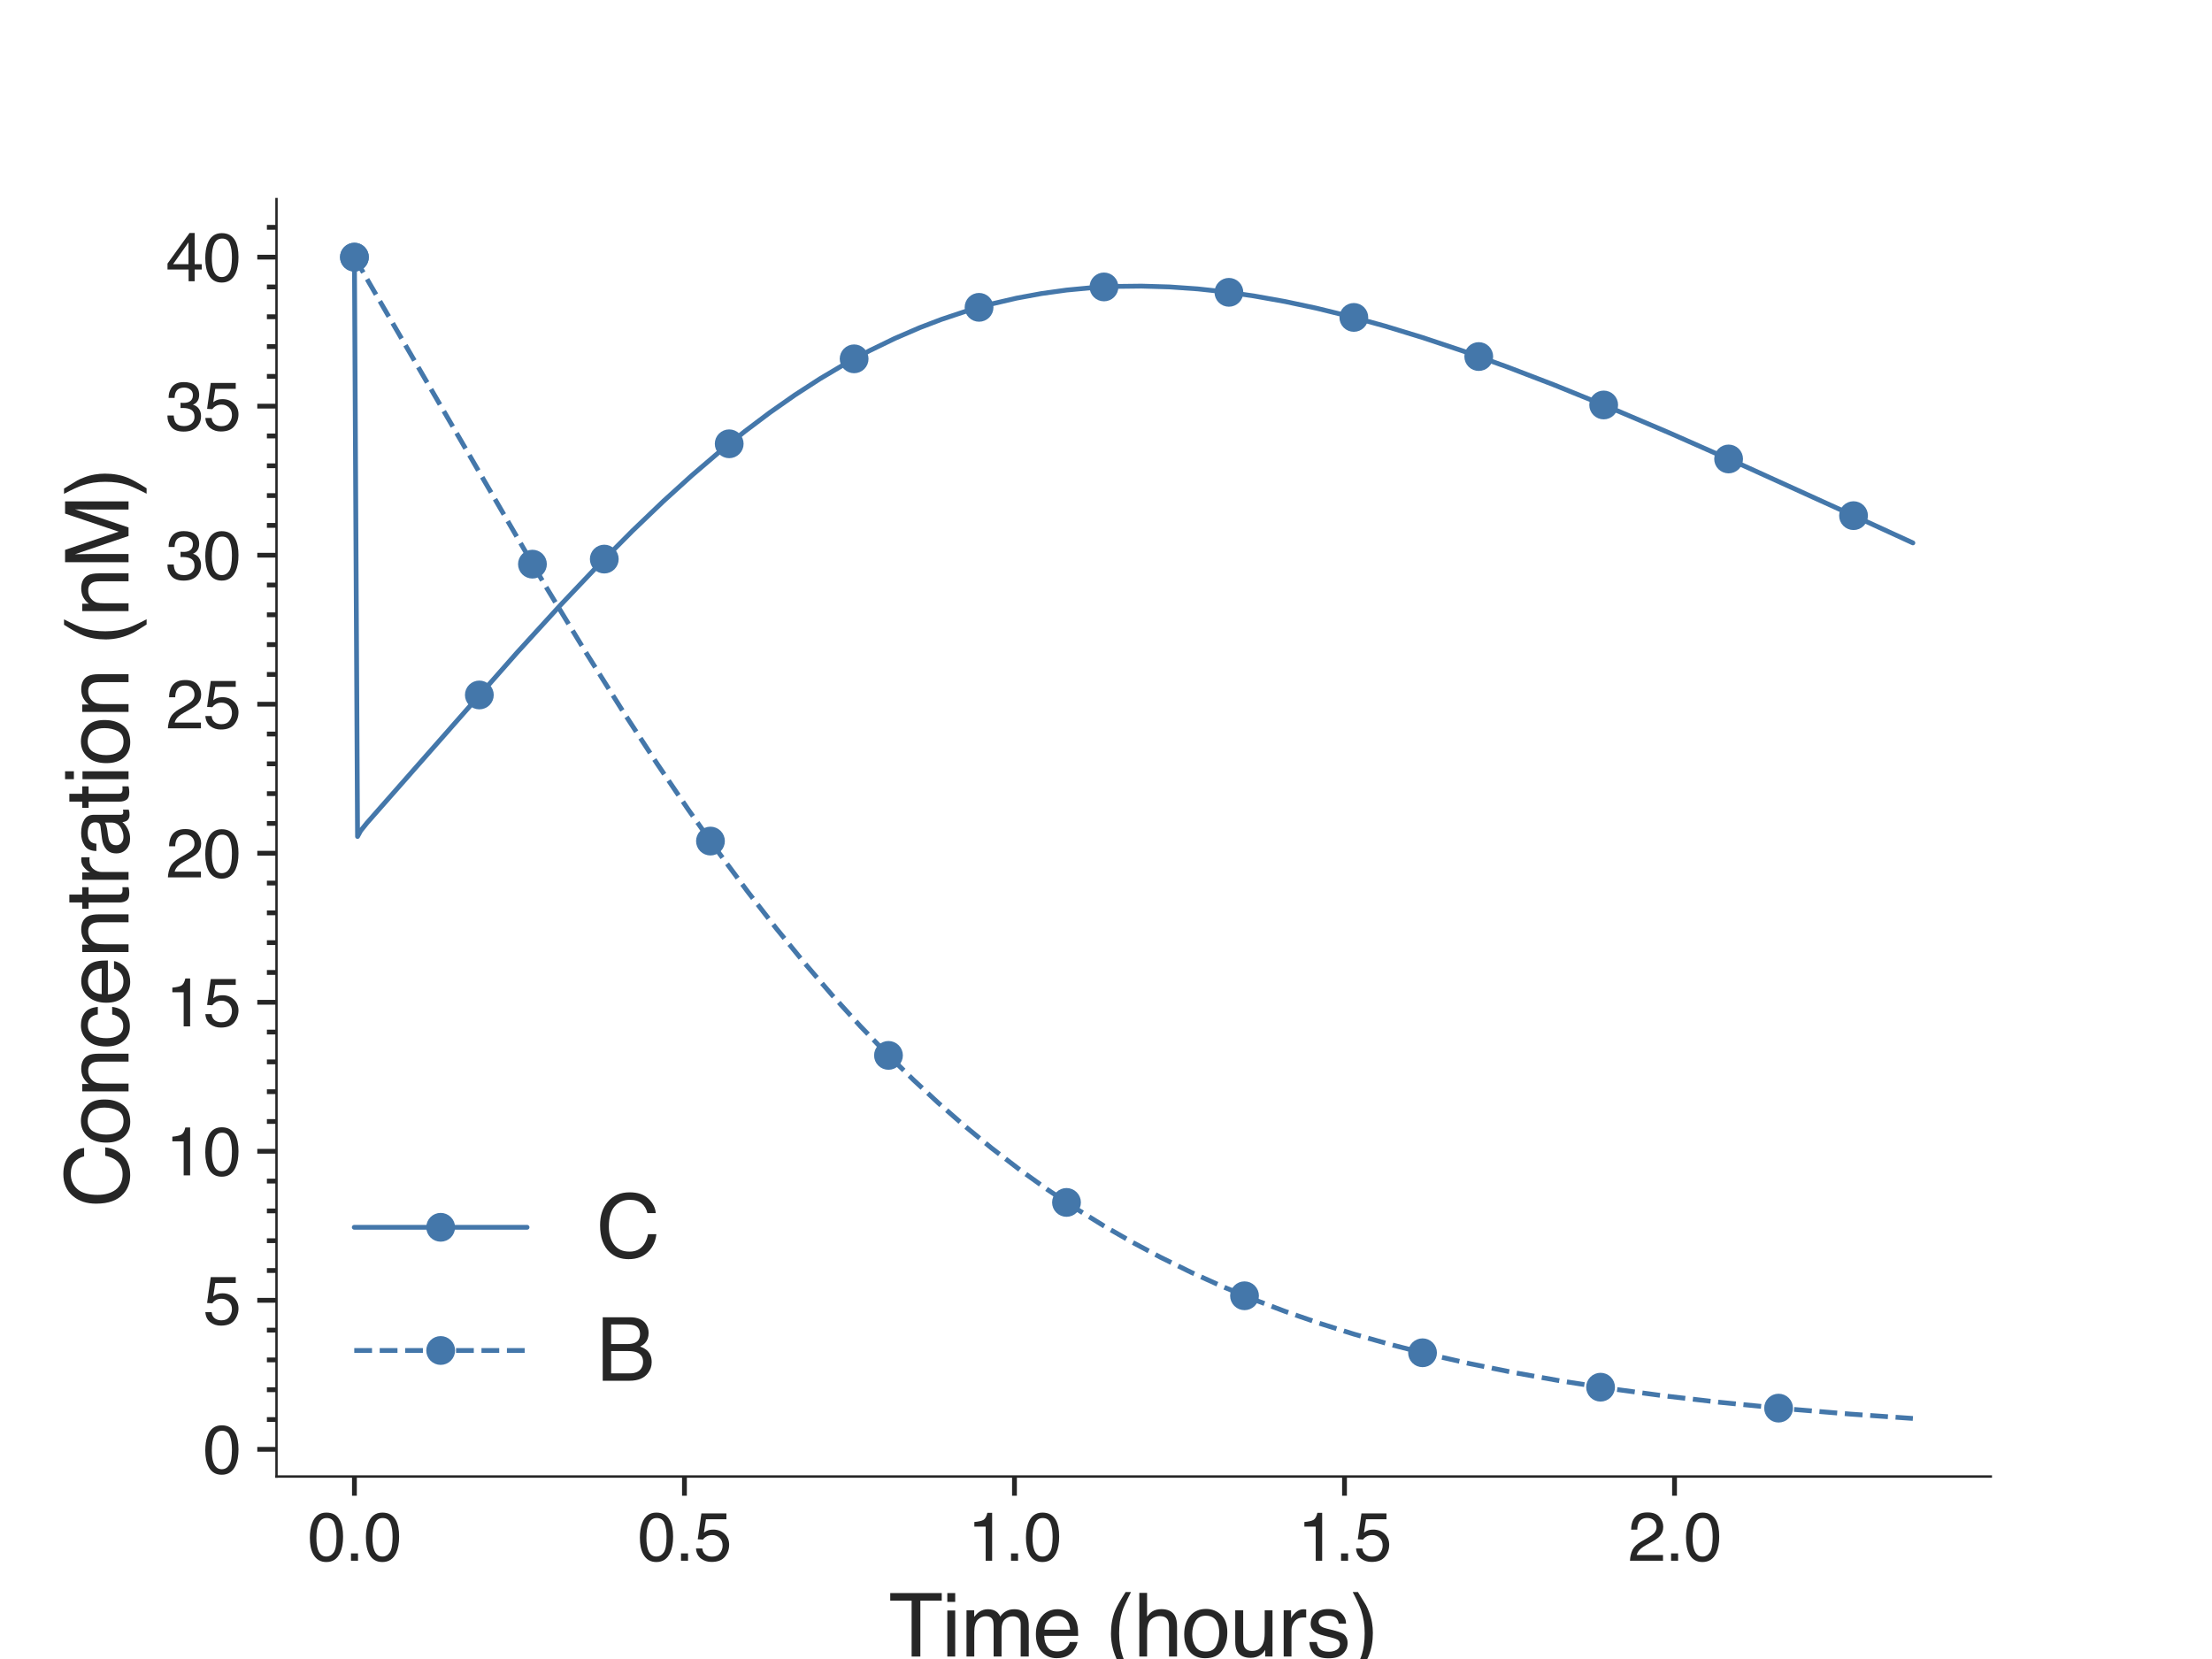 <?xml version="1.0" encoding="utf-8" standalone="no"?>
<!DOCTYPE svg PUBLIC "-//W3C//DTD SVG 1.1//EN"
  "http://www.w3.org/Graphics/SVG/1.1/DTD/svg11.dtd">
<svg xmlns:xlink="http://www.w3.org/1999/xlink" width="460.8pt" height="345.6pt" viewBox="0 0 460.8 345.6" xmlns="http://www.w3.org/2000/svg" version="1.1">
 <defs>
  <style type="text/css">*{stroke-linejoin: round; stroke-linecap: butt}</style>
 </defs>
 <g id="figure_1">
  <g id="patch_1">
   <path d="M 0 345.6 
L 460.8 345.6 
L 460.8 0 
L 0 0 
z
" style="fill: #ffffff"/>
  </g>
  <g id="axes_1">
   <g id="patch_2">
    <path d="M 57.6 307.584 
L 414.72 307.584 
L 414.72 41.472 
L 57.6 41.472 
z
" style="fill: #ffffff"/>
   </g>
   <g id="matplotlib.axis_1">
    <g id="xtick_1">
     <g id="line2d_1">
      <defs>
       <path id="mc08c2afbec" d="M 0 0 
L 0 4 
" style="stroke: #262626"/>
      </defs>
      <g>
       <use xlink:href="#mc08c2afbec" x="73.833" y="307.584" style="fill: #262626; stroke: #262626"/>
      </g>
     </g>
     <g id="text_1">
      <!-- 0.0 -->
      <g style="fill: #262626" transform="translate(64.103 325.127)scale(0.14 -0.14)">
       <defs>
        <path id="Helvetica-30" d="M 1731 4475 
Q 2600 4475 2988 3759 
Q 3288 3206 3288 2244 
Q 3288 1331 3016 734 
Q 2622 -122 1728 -122 
Q 922 -122 528 578 
Q 200 1163 200 2147 
Q 200 2909 397 3456 
Q 766 4475 1731 4475 
z
M 1725 391 
Q 2163 391 2422 778 
Q 2681 1166 2681 2222 
Q 2681 2984 2493 3476 
Q 2306 3969 1766 3969 
Q 1269 3969 1039 3501 
Q 809 3034 809 2125 
Q 809 1441 956 1025 
Q 1181 391 1725 391 
z
" transform="scale(0.016)"/>
        <path id="Helvetica-2e" d="M 547 681 
L 1200 681 
L 1200 0 
L 547 0 
L 547 681 
z
" transform="scale(0.016)"/>
       </defs>
       <use xlink:href="#Helvetica-30"/>
       <use xlink:href="#Helvetica-2e" x="55.615"/>
       <use xlink:href="#Helvetica-30" x="83.398"/>
      </g>
     </g>
    </g>
    <g id="xtick_2">
     <g id="line2d_2">
      <g>
       <use xlink:href="#mc08c2afbec" x="142.583" y="307.584" style="fill: #262626; stroke: #262626"/>
      </g>
     </g>
     <g id="text_2">
      <!-- 0.5 -->
      <g style="fill: #262626" transform="translate(132.853 325.127)scale(0.14 -0.14)">
       <defs>
        <path id="Helvetica-35" d="M 791 1141 
Q 847 659 1238 475 
Q 1438 381 1700 381 
Q 2200 381 2440 700 
Q 2681 1019 2681 1406 
Q 2681 1875 2395 2131 
Q 2109 2388 1709 2388 
Q 1419 2388 1211 2275 
Q 1003 2163 856 1963 
L 369 1991 
L 709 4400 
L 3034 4400 
L 3034 3856 
L 1131 3856 
L 941 2613 
Q 1097 2731 1238 2791 
Q 1488 2894 1816 2894 
Q 2431 2894 2859 2497 
Q 3288 2100 3288 1491 
Q 3288 856 2895 371 
Q 2503 -113 1644 -113 
Q 1097 -113 676 195 
Q 256 503 206 1141 
L 791 1141 
z
" transform="scale(0.016)"/>
       </defs>
       <use xlink:href="#Helvetica-30"/>
       <use xlink:href="#Helvetica-2e" x="55.615"/>
       <use xlink:href="#Helvetica-35" x="83.398"/>
      </g>
     </g>
    </g>
    <g id="xtick_3">
     <g id="line2d_3">
      <g>
       <use xlink:href="#mc08c2afbec" x="211.333" y="307.584" style="fill: #262626; stroke: #262626"/>
      </g>
     </g>
     <g id="text_3">
      <!-- 1.0 -->
      <g style="fill: #262626" transform="translate(201.603 325.127)scale(0.14 -0.14)">
       <defs>
        <path id="Helvetica-31" d="M 613 3169 
L 613 3600 
Q 1222 3659 1462 3798 
Q 1703 3938 1822 4456 
L 2266 4456 
L 2266 0 
L 1666 0 
L 1666 3169 
L 613 3169 
z
" transform="scale(0.016)"/>
       </defs>
       <use xlink:href="#Helvetica-31"/>
       <use xlink:href="#Helvetica-2e" x="55.615"/>
       <use xlink:href="#Helvetica-30" x="83.398"/>
      </g>
     </g>
    </g>
    <g id="xtick_4">
     <g id="line2d_4">
      <g>
       <use xlink:href="#mc08c2afbec" x="280.084" y="307.584" style="fill: #262626; stroke: #262626"/>
      </g>
     </g>
     <g id="text_4">
      <!-- 1.5 -->
      <g style="fill: #262626" transform="translate(270.354 325.127)scale(0.14 -0.14)">
       <use xlink:href="#Helvetica-31"/>
       <use xlink:href="#Helvetica-2e" x="55.615"/>
       <use xlink:href="#Helvetica-35" x="83.398"/>
      </g>
     </g>
    </g>
    <g id="xtick_5">
     <g id="line2d_5">
      <g>
       <use xlink:href="#mc08c2afbec" x="348.834" y="307.584" style="fill: #262626; stroke: #262626"/>
      </g>
     </g>
     <g id="text_5">
      <!-- 2.0 -->
      <g style="fill: #262626" transform="translate(339.104 325.127)scale(0.14 -0.14)">
       <defs>
        <path id="Helvetica-32" d="M 200 0 
Q 231 578 439 1006 
Q 647 1434 1250 1784 
L 1850 2131 
Q 2253 2366 2416 2531 
Q 2672 2791 2672 3125 
Q 2672 3516 2437 3745 
Q 2203 3975 1813 3975 
Q 1234 3975 1013 3538 
Q 894 3303 881 2888 
L 309 2888 
Q 319 3472 525 3841 
Q 891 4491 1816 4491 
Q 2584 4491 2939 4075 
Q 3294 3659 3294 3150 
Q 3294 2613 2916 2231 
Q 2697 2009 2131 1694 
L 1703 1456 
Q 1397 1288 1222 1134 
Q 909 863 828 531 
L 3272 531 
L 3272 0 
L 200 0 
z
" transform="scale(0.016)"/>
       </defs>
       <use xlink:href="#Helvetica-32"/>
       <use xlink:href="#Helvetica-2e" x="55.615"/>
       <use xlink:href="#Helvetica-30" x="83.398"/>
      </g>
     </g>
    </g>
    <g id="text_6">
     <!-- Time (hours) -->
     <g style="fill: #262626" transform="translate(185.157 345.089)scale(0.18 -0.18)">
      <defs>
       <path id="Helvetica-54" d="M 3828 4591 
L 3828 4044 
L 2281 4044 
L 2281 0 
L 1650 0 
L 1650 4044 
L 103 4044 
L 103 4591 
L 3828 4591 
z
" transform="scale(0.016)"/>
       <path id="Helvetica-69" d="M 413 3331 
L 984 3331 
L 984 0 
L 413 0 
L 413 3331 
z
M 413 4591 
L 984 4591 
L 984 3953 
L 413 3953 
L 413 4591 
z
" transform="scale(0.016)"/>
       <path id="Helvetica-6d" d="M 413 3347 
L 969 3347 
L 969 2872 
Q 1169 3119 1331 3231 
Q 1609 3422 1963 3422 
Q 2363 3422 2606 3225 
Q 2744 3113 2856 2894 
Q 3044 3163 3297 3292 
Q 3550 3422 3866 3422 
Q 4541 3422 4784 2934 
Q 4916 2672 4916 2228 
L 4916 0 
L 4331 0 
L 4331 2325 
Q 4331 2659 4164 2784 
Q 3997 2909 3756 2909 
Q 3425 2909 3186 2687 
Q 2947 2466 2947 1947 
L 2947 0 
L 2375 0 
L 2375 2184 
Q 2375 2525 2294 2681 
Q 2166 2916 1816 2916 
Q 1497 2916 1236 2669 
Q 975 2422 975 1775 
L 975 0 
L 413 0 
L 413 3347 
z
" transform="scale(0.016)"/>
       <path id="Helvetica-65" d="M 1806 3422 
Q 2163 3422 2497 3255 
Q 2831 3088 3006 2822 
Q 3175 2569 3231 2231 
Q 3281 2000 3281 1494 
L 828 1494 
Q 844 984 1069 676 
Q 1294 369 1766 369 
Q 2206 369 2469 659 
Q 2619 828 2681 1050 
L 3234 1050 
Q 3213 866 3089 639 
Q 2966 413 2813 269 
Q 2556 19 2178 -69 
Q 1975 -119 1719 -119 
Q 1094 -119 659 336 
Q 225 791 225 1609 
Q 225 2416 662 2919 
Q 1100 3422 1806 3422 
z
M 2703 1941 
Q 2669 2306 2544 2525 
Q 2313 2931 1772 2931 
Q 1384 2931 1121 2651 
Q 859 2372 844 1941 
L 2703 1941 
z
M 1753 3428 
L 1753 3428 
z
" transform="scale(0.016)"/>
       <path id="Helvetica-20" transform="scale(0.016)"/>
       <path id="Helvetica-28" d="M 1894 4666 
Q 1403 3713 1256 3263 
Q 1034 2578 1034 1681 
Q 1034 775 1288 25 
Q 1444 -438 1903 -1306 
L 1525 -1306 
Q 1069 -594 959 -397 
Q 850 -200 722 138 
Q 547 600 478 1125 
Q 444 1397 444 1644 
Q 444 2569 734 3291 
Q 919 3750 1503 4666 
L 1894 4666 
z
" transform="scale(0.016)"/>
       <path id="Helvetica-68" d="M 413 4606 
L 975 4606 
L 975 2894 
Q 1175 3147 1334 3250 
Q 1606 3428 2013 3428 
Q 2741 3428 3000 2919 
Q 3141 2641 3141 2147 
L 3141 0 
L 2563 0 
L 2563 2109 
Q 2563 2478 2469 2650 
Q 2316 2925 1894 2925 
Q 1544 2925 1259 2684 
Q 975 2444 975 1775 
L 975 0 
L 413 0 
L 413 4606 
z
" transform="scale(0.016)"/>
       <path id="Helvetica-6f" d="M 1741 363 
Q 2300 363 2508 786 
Q 2716 1209 2716 1728 
Q 2716 2197 2566 2491 
Q 2328 2953 1747 2953 
Q 1231 2953 997 2559 
Q 763 2166 763 1609 
Q 763 1075 997 719 
Q 1231 363 1741 363 
z
M 1763 3444 
Q 2409 3444 2856 3012 
Q 3303 2581 3303 1744 
Q 3303 934 2909 406 
Q 2516 -122 1688 -122 
Q 997 -122 590 345 
Q 184 813 184 1600 
Q 184 2444 612 2944 
Q 1041 3444 1763 3444 
z
M 1744 3428 
L 1744 3428 
z
" transform="scale(0.016)"/>
       <path id="Helvetica-75" d="M 975 3347 
L 975 1125 
Q 975 869 1056 706 
Q 1206 406 1616 406 
Q 2203 406 2416 931 
Q 2531 1213 2531 1703 
L 2531 3347 
L 3094 3347 
L 3094 0 
L 2563 0 
L 2569 494 
Q 2459 303 2297 172 
Q 1975 -91 1516 -91 
Q 800 -91 541 388 
Q 400 644 400 1072 
L 400 3347 
L 975 3347 
z
M 1747 3428 
L 1747 3428 
z
" transform="scale(0.016)"/>
       <path id="Helvetica-72" d="M 428 3347 
L 963 3347 
L 963 2769 
Q 1028 2938 1284 3180 
Q 1541 3422 1875 3422 
Q 1891 3422 1928 3419 
Q 1966 3416 2056 3406 
L 2056 2813 
Q 2006 2822 1964 2825 
Q 1922 2828 1872 2828 
Q 1447 2828 1219 2554 
Q 991 2281 991 1925 
L 991 0 
L 428 0 
L 428 3347 
z
" transform="scale(0.016)"/>
       <path id="Helvetica-73" d="M 747 1050 
Q 772 769 888 619 
Q 1100 347 1625 347 
Q 1938 347 2175 483 
Q 2413 619 2413 903 
Q 2413 1119 2222 1231 
Q 2100 1300 1741 1391 
L 1294 1503 
Q 866 1609 663 1741 
Q 300 1969 300 2372 
Q 300 2847 642 3140 
Q 984 3434 1563 3434 
Q 2319 3434 2653 2991 
Q 2863 2709 2856 2384 
L 2325 2384 
Q 2309 2575 2191 2731 
Q 1997 2953 1519 2953 
Q 1200 2953 1036 2831 
Q 872 2709 872 2509 
Q 872 2291 1088 2159 
Q 1213 2081 1456 2022 
L 1828 1931 
Q 2434 1784 2641 1647 
Q 2969 1431 2969 969 
Q 2969 522 2630 197 
Q 2291 -128 1597 -128 
Q 850 -128 539 211 
Q 228 550 206 1050 
L 747 1050 
z
M 1578 3428 
L 1578 3428 
z
" transform="scale(0.016)"/>
       <path id="Helvetica-29" d="M 222 -1306 
Q 719 -338 863 106 
Q 1081 778 1081 1681 
Q 1081 2584 828 3334 
Q 672 3797 213 4666 
L 591 4666 
Q 1072 3897 1173 3717 
Q 1275 3538 1394 3222 
Q 1544 2831 1608 2450 
Q 1672 2069 1672 1716 
Q 1672 791 1378 66 
Q 1194 -400 613 -1306 
L 222 -1306 
z
" transform="scale(0.016)"/>
      </defs>
      <use xlink:href="#Helvetica-54"/>
      <use xlink:href="#Helvetica-69" x="61.084"/>
      <use xlink:href="#Helvetica-6d" x="83.301"/>
      <use xlink:href="#Helvetica-65" x="166.602"/>
      <use xlink:href="#Helvetica-20" x="222.217"/>
      <use xlink:href="#Helvetica-28" x="250"/>
      <use xlink:href="#Helvetica-68" x="283.301"/>
      <use xlink:href="#Helvetica-6f" x="338.916"/>
      <use xlink:href="#Helvetica-75" x="394.531"/>
      <use xlink:href="#Helvetica-72" x="450.146"/>
      <use xlink:href="#Helvetica-73" x="483.447"/>
      <use xlink:href="#Helvetica-29" x="533.447"/>
     </g>
    </g>
   </g>
   <g id="matplotlib.axis_2">
    <g id="ytick_1">
     <g id="line2d_6">
      <defs>
       <path id="mc3d0e618bd" d="M 0 0 
L -4 0 
" style="stroke: #262626"/>
      </defs>
      <g>
       <use xlink:href="#mc3d0e618bd" x="57.6" y="301.923" style="fill: #262626; stroke: #262626"/>
      </g>
     </g>
     <g id="text_7">
      <!-- 0 -->
      <g style="fill: #262626" transform="translate(42.315 306.944)scale(0.14 -0.14)">
       <use xlink:href="#Helvetica-30"/>
      </g>
     </g>
    </g>
    <g id="ytick_2">
     <g id="line2d_7">
      <g>
       <use xlink:href="#mc3d0e618bd" x="57.6" y="270.878" style="fill: #262626; stroke: #262626"/>
      </g>
     </g>
     <g id="text_8">
      <!-- 5 -->
      <g style="fill: #262626" transform="translate(42.315 275.9)scale(0.14 -0.14)">
       <use xlink:href="#Helvetica-35"/>
      </g>
     </g>
    </g>
    <g id="ytick_3">
     <g id="line2d_8">
      <g>
       <use xlink:href="#mc3d0e618bd" x="57.6" y="239.834" style="fill: #262626; stroke: #262626"/>
      </g>
     </g>
     <g id="text_9">
      <!-- 10 -->
      <g style="fill: #262626" transform="translate(34.529 244.855)scale(0.14 -0.14)">
       <use xlink:href="#Helvetica-31"/>
       <use xlink:href="#Helvetica-30" x="55.615"/>
      </g>
     </g>
    </g>
    <g id="ytick_4">
     <g id="line2d_9">
      <g>
       <use xlink:href="#mc3d0e618bd" x="57.6" y="208.79" style="fill: #262626; stroke: #262626"/>
      </g>
     </g>
     <g id="text_10">
      <!-- 15 -->
      <g style="fill: #262626" transform="translate(34.529 213.811)scale(0.14 -0.14)">
       <use xlink:href="#Helvetica-31"/>
       <use xlink:href="#Helvetica-35" x="55.615"/>
      </g>
     </g>
    </g>
    <g id="ytick_5">
     <g id="line2d_10">
      <g>
       <use xlink:href="#mc3d0e618bd" x="57.6" y="177.745" style="fill: #262626; stroke: #262626"/>
      </g>
     </g>
     <g id="text_11">
      <!-- 20 -->
      <g style="fill: #262626" transform="translate(34.529 182.767)scale(0.14 -0.14)">
       <use xlink:href="#Helvetica-32"/>
       <use xlink:href="#Helvetica-30" x="55.615"/>
      </g>
     </g>
    </g>
    <g id="ytick_6">
     <g id="line2d_11">
      <g>
       <use xlink:href="#mc3d0e618bd" x="57.6" y="146.701" style="fill: #262626; stroke: #262626"/>
      </g>
     </g>
     <g id="text_12">
      <!-- 25 -->
      <g style="fill: #262626" transform="translate(34.529 151.722)scale(0.14 -0.14)">
       <use xlink:href="#Helvetica-32"/>
       <use xlink:href="#Helvetica-35" x="55.615"/>
      </g>
     </g>
    </g>
    <g id="ytick_7">
     <g id="line2d_12">
      <g>
       <use xlink:href="#mc3d0e618bd" x="57.6" y="115.657" style="fill: #262626; stroke: #262626"/>
      </g>
     </g>
     <g id="text_13">
      <!-- 30 -->
      <g style="fill: #262626" transform="translate(34.529 120.678)scale(0.14 -0.14)">
       <defs>
        <path id="Helvetica-33" d="M 1663 -122 
Q 869 -122 511 314 
Q 153 750 153 1375 
L 741 1375 
Q 778 941 903 744 
Q 1122 391 1694 391 
Q 2138 391 2406 628 
Q 2675 866 2675 1241 
Q 2675 1703 2392 1887 
Q 2109 2072 1606 2072 
Q 1550 2072 1492 2070 
Q 1434 2069 1375 2066 
L 1375 2563 
Q 1463 2553 1522 2550 
Q 1581 2547 1650 2547 
Q 1966 2547 2169 2647 
Q 2525 2822 2525 3272 
Q 2525 3606 2287 3787 
Q 2050 3969 1734 3969 
Q 1172 3969 956 3594 
Q 838 3388 822 3006 
L 266 3006 
Q 266 3506 466 3856 
Q 809 4481 1675 4481 
Q 2359 4481 2734 4176 
Q 3109 3872 3109 3294 
Q 3109 2881 2888 2625 
Q 2750 2466 2531 2375 
Q 2884 2278 3082 2001 
Q 3281 1725 3281 1325 
Q 3281 684 2859 281 
Q 2438 -122 1663 -122 
z
" transform="scale(0.016)"/>
       </defs>
       <use xlink:href="#Helvetica-33"/>
       <use xlink:href="#Helvetica-30" x="55.615"/>
      </g>
     </g>
    </g>
    <g id="ytick_8">
     <g id="line2d_13">
      <g>
       <use xlink:href="#mc3d0e618bd" x="57.6" y="84.612" style="fill: #262626; stroke: #262626"/>
      </g>
     </g>
     <g id="text_14">
      <!-- 35 -->
      <g style="fill: #262626" transform="translate(34.529 89.634)scale(0.14 -0.14)">
       <use xlink:href="#Helvetica-33"/>
       <use xlink:href="#Helvetica-35" x="55.615"/>
      </g>
     </g>
    </g>
    <g id="ytick_9">
     <g id="line2d_14">
      <g>
       <use xlink:href="#mc3d0e618bd" x="57.6" y="53.568" style="fill: #262626; stroke: #262626"/>
      </g>
     </g>
     <g id="text_15">
      <!-- 40 -->
      <g style="fill: #262626" transform="translate(34.529 58.589)scale(0.14 -0.14)">
       <defs>
        <path id="Helvetica-34" d="M 2116 1584 
L 2116 3613 
L 681 1584 
L 2116 1584 
z
M 2125 0 
L 2125 1094 
L 163 1094 
L 163 1644 
L 2213 4488 
L 2688 4488 
L 2688 1584 
L 3347 1584 
L 3347 1094 
L 2688 1094 
L 2688 0 
L 2125 0 
z
" transform="scale(0.016)"/>
       </defs>
       <use xlink:href="#Helvetica-34"/>
       <use xlink:href="#Helvetica-30" x="55.615"/>
      </g>
     </g>
    </g>
    <g id="ytick_10">
     <g id="line2d_15">
      <defs>
       <path id="m07a3ef79c8" d="M 0 0 
L -2 0 
" style="stroke: #262626"/>
      </defs>
      <g>
       <use xlink:href="#m07a3ef79c8" x="57.6" y="295.714" style="fill: #262626; stroke: #262626"/>
      </g>
     </g>
    </g>
    <g id="ytick_11">
     <g id="line2d_16">
      <g>
       <use xlink:href="#m07a3ef79c8" x="57.6" y="289.505" style="fill: #262626; stroke: #262626"/>
      </g>
     </g>
    </g>
    <g id="ytick_12">
     <g id="line2d_17">
      <g>
       <use xlink:href="#m07a3ef79c8" x="57.6" y="283.296" style="fill: #262626; stroke: #262626"/>
      </g>
     </g>
    </g>
    <g id="ytick_13">
     <g id="line2d_18">
      <g>
       <use xlink:href="#m07a3ef79c8" x="57.6" y="277.087" style="fill: #262626; stroke: #262626"/>
      </g>
     </g>
    </g>
    <g id="ytick_14">
     <g id="line2d_19">
      <g>
       <use xlink:href="#m07a3ef79c8" x="57.6" y="264.67" style="fill: #262626; stroke: #262626"/>
      </g>
     </g>
    </g>
    <g id="ytick_15">
     <g id="line2d_20">
      <g>
       <use xlink:href="#m07a3ef79c8" x="57.6" y="258.461" style="fill: #262626; stroke: #262626"/>
      </g>
     </g>
    </g>
    <g id="ytick_16">
     <g id="line2d_21">
      <g>
       <use xlink:href="#m07a3ef79c8" x="57.6" y="252.252" style="fill: #262626; stroke: #262626"/>
      </g>
     </g>
    </g>
    <g id="ytick_17">
     <g id="line2d_22">
      <g>
       <use xlink:href="#m07a3ef79c8" x="57.6" y="246.043" style="fill: #262626; stroke: #262626"/>
      </g>
     </g>
    </g>
    <g id="ytick_18">
     <g id="line2d_23">
      <g>
       <use xlink:href="#m07a3ef79c8" x="57.6" y="233.625" style="fill: #262626; stroke: #262626"/>
      </g>
     </g>
    </g>
    <g id="ytick_19">
     <g id="line2d_24">
      <g>
       <use xlink:href="#m07a3ef79c8" x="57.6" y="227.416" style="fill: #262626; stroke: #262626"/>
      </g>
     </g>
    </g>
    <g id="ytick_20">
     <g id="line2d_25">
      <g>
       <use xlink:href="#m07a3ef79c8" x="57.6" y="221.207" style="fill: #262626; stroke: #262626"/>
      </g>
     </g>
    </g>
    <g id="ytick_21">
     <g id="line2d_26">
      <g>
       <use xlink:href="#m07a3ef79c8" x="57.6" y="214.999" style="fill: #262626; stroke: #262626"/>
      </g>
     </g>
    </g>
    <g id="ytick_22">
     <g id="line2d_27">
      <g>
       <use xlink:href="#m07a3ef79c8" x="57.6" y="202.581" style="fill: #262626; stroke: #262626"/>
      </g>
     </g>
    </g>
    <g id="ytick_23">
     <g id="line2d_28">
      <g>
       <use xlink:href="#m07a3ef79c8" x="57.6" y="196.372" style="fill: #262626; stroke: #262626"/>
      </g>
     </g>
    </g>
    <g id="ytick_24">
     <g id="line2d_29">
      <g>
       <use xlink:href="#m07a3ef79c8" x="57.6" y="190.163" style="fill: #262626; stroke: #262626"/>
      </g>
     </g>
    </g>
    <g id="ytick_25">
     <g id="line2d_30">
      <g>
       <use xlink:href="#m07a3ef79c8" x="57.6" y="183.954" style="fill: #262626; stroke: #262626"/>
      </g>
     </g>
    </g>
    <g id="ytick_26">
     <g id="line2d_31">
      <g>
       <use xlink:href="#m07a3ef79c8" x="57.6" y="171.537" style="fill: #262626; stroke: #262626"/>
      </g>
     </g>
    </g>
    <g id="ytick_27">
     <g id="line2d_32">
      <g>
       <use xlink:href="#m07a3ef79c8" x="57.6" y="165.328" style="fill: #262626; stroke: #262626"/>
      </g>
     </g>
    </g>
    <g id="ytick_28">
     <g id="line2d_33">
      <g>
       <use xlink:href="#m07a3ef79c8" x="57.6" y="159.119" style="fill: #262626; stroke: #262626"/>
      </g>
     </g>
    </g>
    <g id="ytick_29">
     <g id="line2d_34">
      <g>
       <use xlink:href="#m07a3ef79c8" x="57.6" y="152.91" style="fill: #262626; stroke: #262626"/>
      </g>
     </g>
    </g>
    <g id="ytick_30">
     <g id="line2d_35">
      <g>
       <use xlink:href="#m07a3ef79c8" x="57.6" y="140.492" style="fill: #262626; stroke: #262626"/>
      </g>
     </g>
    </g>
    <g id="ytick_31">
     <g id="line2d_36">
      <g>
       <use xlink:href="#m07a3ef79c8" x="57.6" y="134.283" style="fill: #262626; stroke: #262626"/>
      </g>
     </g>
    </g>
    <g id="ytick_32">
     <g id="line2d_37">
      <g>
       <use xlink:href="#m07a3ef79c8" x="57.6" y="128.074" style="fill: #262626; stroke: #262626"/>
      </g>
     </g>
    </g>
    <g id="ytick_33">
     <g id="line2d_38">
      <g>
       <use xlink:href="#m07a3ef79c8" x="57.6" y="121.866" style="fill: #262626; stroke: #262626"/>
      </g>
     </g>
    </g>
    <g id="ytick_34">
     <g id="line2d_39">
      <g>
       <use xlink:href="#m07a3ef79c8" x="57.6" y="109.448" style="fill: #262626; stroke: #262626"/>
      </g>
     </g>
    </g>
    <g id="ytick_35">
     <g id="line2d_40">
      <g>
       <use xlink:href="#m07a3ef79c8" x="57.6" y="103.239" style="fill: #262626; stroke: #262626"/>
      </g>
     </g>
    </g>
    <g id="ytick_36">
     <g id="line2d_41">
      <g>
       <use xlink:href="#m07a3ef79c8" x="57.6" y="97.03" style="fill: #262626; stroke: #262626"/>
      </g>
     </g>
    </g>
    <g id="ytick_37">
     <g id="line2d_42">
      <g>
       <use xlink:href="#m07a3ef79c8" x="57.6" y="90.821" style="fill: #262626; stroke: #262626"/>
      </g>
     </g>
    </g>
    <g id="ytick_38">
     <g id="line2d_43">
      <g>
       <use xlink:href="#m07a3ef79c8" x="57.6" y="78.404" style="fill: #262626; stroke: #262626"/>
      </g>
     </g>
    </g>
    <g id="ytick_39">
     <g id="line2d_44">
      <g>
       <use xlink:href="#m07a3ef79c8" x="57.6" y="72.195" style="fill: #262626; stroke: #262626"/>
      </g>
     </g>
    </g>
    <g id="ytick_40">
     <g id="line2d_45">
      <g>
       <use xlink:href="#m07a3ef79c8" x="57.6" y="65.986" style="fill: #262626; stroke: #262626"/>
      </g>
     </g>
    </g>
    <g id="ytick_41">
     <g id="line2d_46">
      <g>
       <use xlink:href="#m07a3ef79c8" x="57.6" y="59.777" style="fill: #262626; stroke: #262626"/>
      </g>
     </g>
    </g>
    <g id="ytick_42">
     <g id="line2d_47">
      <g>
       <use xlink:href="#m07a3ef79c8" x="57.6" y="47.359" style="fill: #262626; stroke: #262626"/>
      </g>
     </g>
    </g>
    <g id="text_16">
     <!-- Concentration (nM) -->
     <g style="fill: #262626" transform="translate(26.777 251.554)rotate(-90)scale(0.18 -0.18)">
      <defs>
       <path id="Helvetica-43" d="M 2422 4716 
Q 3294 4716 3775 4256 
Q 4256 3797 4309 3213 
L 3703 3213 
Q 3600 3656 3292 3915 
Q 2984 4175 2428 4175 
Q 1750 4175 1333 3698 
Q 916 3222 916 2238 
Q 916 1431 1292 929 
Q 1669 428 2416 428 
Q 3103 428 3463 956 
Q 3653 1234 3747 1688 
L 4353 1688 
Q 4272 963 3816 472 
Q 3269 -119 2341 -119 
Q 1541 -119 997 366 
Q 281 1006 281 2344 
Q 281 3359 819 4009 
Q 1400 4716 2422 4716 
z
M 2297 4716 
L 2297 4716 
z
" transform="scale(0.016)"/>
       <path id="Helvetica-6e" d="M 413 3347 
L 947 3347 
L 947 2872 
Q 1184 3166 1450 3294 
Q 1716 3422 2041 3422 
Q 2753 3422 3003 2925 
Q 3141 2653 3141 2147 
L 3141 0 
L 2569 0 
L 2569 2109 
Q 2569 2416 2478 2603 
Q 2328 2916 1934 2916 
Q 1734 2916 1606 2875 
Q 1375 2806 1200 2600 
Q 1059 2434 1017 2257 
Q 975 2081 975 1753 
L 975 0 
L 413 0 
L 413 3347 
z
M 1734 3428 
L 1734 3428 
z
" transform="scale(0.016)"/>
       <path id="Helvetica-63" d="M 1703 3444 
Q 2269 3444 2623 3169 
Q 2978 2894 3050 2222 
L 2503 2222 
Q 2453 2531 2275 2736 
Q 2097 2941 1703 2941 
Q 1166 2941 934 2416 
Q 784 2075 784 1575 
Q 784 1072 996 728 
Q 1209 384 1666 384 
Q 2016 384 2220 598 
Q 2425 813 2503 1184 
L 3050 1184 
Q 2956 519 2581 211 
Q 2206 -97 1622 -97 
Q 966 -97 575 383 
Q 184 863 184 1581 
Q 184 2463 612 2953 
Q 1041 3444 1703 3444 
z
M 1616 3428 
L 1616 3428 
z
" transform="scale(0.016)"/>
       <path id="Helvetica-74" d="M 525 4281 
L 1094 4281 
L 1094 3347 
L 1628 3347 
L 1628 2888 
L 1094 2888 
L 1094 703 
Q 1094 528 1213 469 
Q 1278 434 1431 434 
Q 1472 434 1519 436 
Q 1566 438 1628 444 
L 1628 0 
Q 1531 -28 1426 -40 
Q 1322 -53 1200 -53 
Q 806 -53 665 148 
Q 525 350 525 672 
L 525 2888 
L 72 2888 
L 72 3347 
L 525 3347 
L 525 4281 
z
" transform="scale(0.016)"/>
       <path id="Helvetica-61" d="M 844 891 
Q 844 647 1022 506 
Q 1200 366 1444 366 
Q 1741 366 2019 503 
Q 2488 731 2488 1250 
L 2488 1703 
Q 2384 1638 2221 1594 
Q 2059 1550 1903 1531 
L 1563 1488 
Q 1256 1447 1103 1359 
Q 844 1213 844 891 
z
M 2206 2028 
Q 2400 2053 2466 2191 
Q 2503 2266 2503 2406 
Q 2503 2694 2298 2823 
Q 2094 2953 1713 2953 
Q 1272 2953 1088 2716 
Q 984 2584 953 2325 
L 428 2325 
Q 444 2944 830 3186 
Q 1216 3428 1725 3428 
Q 2316 3428 2684 3203 
Q 3050 2978 3050 2503 
L 3050 575 
Q 3050 488 3086 434 
Q 3122 381 3238 381 
Q 3275 381 3322 386 
Q 3369 391 3422 400 
L 3422 -16 
Q 3291 -53 3222 -62 
Q 3153 -72 3034 -72 
Q 2744 -72 2613 134 
Q 2544 244 2516 444 
Q 2344 219 2022 53 
Q 1700 -113 1313 -113 
Q 847 -113 551 170 
Q 256 453 256 878 
Q 256 1344 547 1600 
Q 838 1856 1309 1916 
L 2206 2028 
z
M 1741 3428 
L 1741 3428 
z
" transform="scale(0.016)"/>
       <path id="Helvetica-4d" d="M 472 4591 
L 1363 4591 
L 2681 709 
L 3991 4591 
L 4872 4591 
L 4872 0 
L 4281 0 
L 4281 2709 
Q 4281 2850 4287 3175 
Q 4294 3500 4294 3872 
L 2984 0 
L 2369 0 
L 1050 3872 
L 1050 3731 
Q 1050 3563 1058 3217 
Q 1066 2872 1066 2709 
L 1066 0 
L 472 0 
L 472 4591 
z
" transform="scale(0.016)"/>
      </defs>
      <use xlink:href="#Helvetica-43"/>
      <use xlink:href="#Helvetica-6f" x="72.217"/>
      <use xlink:href="#Helvetica-6e" x="127.832"/>
      <use xlink:href="#Helvetica-63" x="183.447"/>
      <use xlink:href="#Helvetica-65" x="233.447"/>
      <use xlink:href="#Helvetica-6e" x="289.062"/>
      <use xlink:href="#Helvetica-74" x="344.678"/>
      <use xlink:href="#Helvetica-72" x="372.461"/>
      <use xlink:href="#Helvetica-61" x="405.762"/>
      <use xlink:href="#Helvetica-74" x="461.377"/>
      <use xlink:href="#Helvetica-69" x="489.16"/>
      <use xlink:href="#Helvetica-6f" x="511.377"/>
      <use xlink:href="#Helvetica-6e" x="566.992"/>
      <use xlink:href="#Helvetica-20" x="622.607"/>
      <use xlink:href="#Helvetica-28" x="650.391"/>
      <use xlink:href="#Helvetica-6e" x="683.691"/>
      <use xlink:href="#Helvetica-4d" x="739.307"/>
      <use xlink:href="#Helvetica-29" x="822.607"/>
     </g>
    </g>
   </g>
   <g id="line2d_48">
    <path d="M 73.833 53.568 
L 74.483 174.256 
L 75.134 173.059 
L 76.435 171.442 
L 107.664 136.002 
L 116.773 126.03 
L 124.58 117.805 
L 131.737 110.599 
L 138.243 104.371 
L 144.099 99.06 
L 149.954 94.051 
L 155.159 89.867 
L 160.364 85.947 
L 165.569 82.299 
L 170.774 78.928 
L 175.979 75.839 
L 181.183 73.032 
L 186.388 70.507 
L 191.593 68.261 
L 196.147 66.523 
L 201.352 64.79 
L 206.557 63.322 
L 211.762 62.111 
L 216.967 61.149 
L 222.172 60.427 
L 227.377 59.935 
L 232.582 59.664 
L 237.787 59.603 
L 243.642 59.773 
L 249.498 60.181 
L 255.353 60.813 
L 261.208 61.653 
L 267.715 62.815 
L 274.221 64.198 
L 281.377 65.953 
L 288.534 67.929 
L 296.341 70.313 
L 304.799 73.132 
L 313.908 76.407 
L 323.667 80.15 
L 334.727 84.634 
L 347.74 90.166 
L 363.354 97.067 
L 384.824 106.824 
L 398.487 113.095 
L 398.487 113.095 
" clip-path="url(#p0de854e47e)" style="fill: none; stroke: #4477aa; stroke-linecap: round"/>
    <defs>
     <path id="m286a80e478" d="M 0 2.5 
C 0.663 2.5 1.299 2.237 1.768 1.768 
C 2.237 1.299 2.5 0.663 2.5 0 
C 2.5 -0.663 2.237 -1.299 1.768 -1.768 
C 1.299 -2.237 0.663 -2.5 0 -2.5 
C -0.663 -2.5 -1.299 -2.237 -1.768 -1.768 
C -2.237 -1.299 -2.5 -0.663 -2.5 0 
C -2.5 0.663 -2.237 1.299 -1.768 1.768 
C -1.299 2.237 -0.663 2.5 0 2.5 
z
" style="stroke: #4477aa"/>
    </defs>
    <g clip-path="url(#p0de854e47e)">
     <use xlink:href="#m286a80e478" x="73.833" y="53.568" style="fill: #4477aa; stroke: #4477aa"/>
     <use xlink:href="#m286a80e478" x="99.857" y="144.774" style="fill: #4477aa; stroke: #4477aa"/>
     <use xlink:href="#m286a80e478" x="125.882" y="116.469" style="fill: #4477aa; stroke: #4477aa"/>
     <use xlink:href="#m286a80e478" x="151.906" y="92.451" style="fill: #4477aa; stroke: #4477aa"/>
     <use xlink:href="#m286a80e478" x="177.93" y="74.753" style="fill: #4477aa; stroke: #4477aa"/>
     <use xlink:href="#m286a80e478" x="203.955" y="64.023" style="fill: #4477aa; stroke: #4477aa"/>
     <use xlink:href="#m286a80e478" x="229.979" y="59.773" style="fill: #4477aa; stroke: #4477aa"/>
     <use xlink:href="#m286a80e478" x="256.004" y="60.896" style="fill: #4477aa; stroke: #4477aa"/>
     <use xlink:href="#m286a80e478" x="282.028" y="66.123" style="fill: #4477aa; stroke: #4477aa"/>
     <use xlink:href="#m286a80e478" x="308.052" y="74.275" style="fill: #4477aa; stroke: #4477aa"/>
     <use xlink:href="#m286a80e478" x="334.077" y="84.364" style="fill: #4477aa; stroke: #4477aa"/>
     <use xlink:href="#m286a80e478" x="360.101" y="95.611" style="fill: #4477aa; stroke: #4477aa"/>
     <use xlink:href="#m286a80e478" x="386.126" y="107.42" style="fill: #4477aa; stroke: #4477aa"/>
    </g>
   </g>
   <g id="line2d_49">
    <path d="M 73.833 53.568 
L 77.086 59.219 
L 113.52 121.884 
L 121.978 135.795 
L 129.785 148.212 
L 136.942 159.174 
L 143.448 168.747 
L 149.954 177.919 
L 155.81 185.812 
L 161.665 193.35 
L 167.521 200.525 
L 173.376 207.335 
L 179.232 213.778 
L 185.087 219.857 
L 190.292 224.962 
L 195.497 229.789 
L 200.702 234.347 
L 206.557 239.163 
L 212.413 243.66 
L 218.268 247.853 
L 224.124 251.757 
L 229.979 255.386 
L 235.835 258.755 
L 241.69 261.879 
L 248.196 265.082 
L 254.702 268.022 
L 261.208 270.718 
L 267.715 273.189 
L 274.871 275.667 
L 282.028 277.917 
L 289.835 280.133 
L 297.643 282.125 
L 306.101 284.057 
L 315.209 285.903 
L 324.968 287.643 
L 335.378 289.264 
L 346.438 290.755 
L 358.149 292.113 
L 371.162 293.397 
L 385.475 294.582 
L 398.487 295.488 
L 398.487 295.488 
" clip-path="url(#p0de854e47e)" style="fill: none; stroke-dasharray: 3.7,1.6; stroke-dashoffset: 0; stroke: #4477aa"/>
    <g clip-path="url(#p0de854e47e)">
     <use xlink:href="#m286a80e478" x="73.833" y="53.568" style="fill: #4477aa; stroke: #4477aa"/>
     <use xlink:href="#m286a80e478" x="110.918" y="117.523" style="fill: #4477aa; stroke: #4477aa"/>
     <use xlink:href="#m286a80e478" x="148.002" y="175.211" style="fill: #4477aa; stroke: #4477aa"/>
     <use xlink:href="#m286a80e478" x="185.087" y="219.857" style="fill: #4477aa; stroke: #4477aa"/>
     <use xlink:href="#m286a80e478" x="222.172" y="250.487" style="fill: #4477aa; stroke: #4477aa"/>
     <use xlink:href="#m286a80e478" x="259.257" y="269.934" style="fill: #4477aa; stroke: #4477aa"/>
     <use xlink:href="#m286a80e478" x="296.341" y="281.807" style="fill: #4477aa; stroke: #4477aa"/>
     <use xlink:href="#m286a80e478" x="333.426" y="288.977" style="fill: #4477aa; stroke: #4477aa"/>
     <use xlink:href="#m286a80e478" x="370.511" y="293.338" style="fill: #4477aa; stroke: #4477aa"/>
    </g>
   </g>
   <g id="patch_3">
    <path d="M 57.6 307.584 
L 57.6 41.472 
" style="fill: none; stroke: #262626; stroke-width: 0.5; stroke-linejoin: miter; stroke-linecap: square"/>
   </g>
   <g id="patch_4">
    <path d="M 57.6 307.584 
L 414.72 307.584 
" style="fill: none; stroke: #262626; stroke-width: 0.5; stroke-linejoin: miter; stroke-linecap: square"/>
   </g>
   <g id="legend_1">
    <g id="line2d_50">
     <path d="M 73.8 255.668 
L 91.8 255.668 
L 109.8 255.668 
" style="fill: none; stroke: #4477aa; stroke-linecap: round"/>
     <g>
      <use xlink:href="#m286a80e478" x="91.8" y="255.668" style="fill: #4477aa; stroke: #4477aa"/>
     </g>
    </g>
    <g id="text_17">
     <!-- C -->
     <g style="fill: #262626" transform="translate(124.2 261.968)scale(0.18 -0.18)">
      <use xlink:href="#Helvetica-43"/>
     </g>
    </g>
    <g id="line2d_51">
     <path d="M 73.8 281.332 
L 91.8 281.332 
L 109.8 281.332 
" style="fill: none; stroke-dasharray: 3.7,1.6; stroke-dashoffset: 0; stroke: #4477aa"/>
     <g>
      <use xlink:href="#m286a80e478" x="91.8" y="281.332" style="fill: #4477aa; stroke: #4477aa"/>
     </g>
    </g>
    <g id="text_18">
     <!-- B -->
     <g style="fill: #262626" transform="translate(124.2 287.632)scale(0.18 -0.18)">
      <defs>
       <path id="Helvetica-42" d="M 2213 2650 
Q 2606 2650 2825 2759 
Q 3169 2931 3169 3378 
Q 3169 3828 2803 3984 
Q 2597 4072 2191 4072 
L 1081 4072 
L 1081 2650 
L 2213 2650 
z
M 2422 531 
Q 2994 531 3238 863 
Q 3391 1072 3391 1369 
Q 3391 1869 2944 2050 
Q 2706 2147 2316 2147 
L 1081 2147 
L 1081 531 
L 2422 531 
z
M 472 4591 
L 2444 4591 
Q 3250 4591 3591 4109 
Q 3791 3825 3791 3453 
Q 3791 3019 3544 2741 
Q 3416 2594 3175 2472 
Q 3528 2338 3703 2169 
Q 4013 1869 4013 1341 
Q 4013 897 3734 538 
Q 3319 0 2413 0 
L 472 0 
L 472 4591 
z
" transform="scale(0.016)"/>
      </defs>
      <use xlink:href="#Helvetica-42"/>
     </g>
    </g>
   </g>
  </g>
 </g>
 <defs>
  <clipPath id="p0de854e47e">
   <rect x="57.6" y="41.472" width="357.12" height="266.112"/>
  </clipPath>
 </defs>
</svg>
